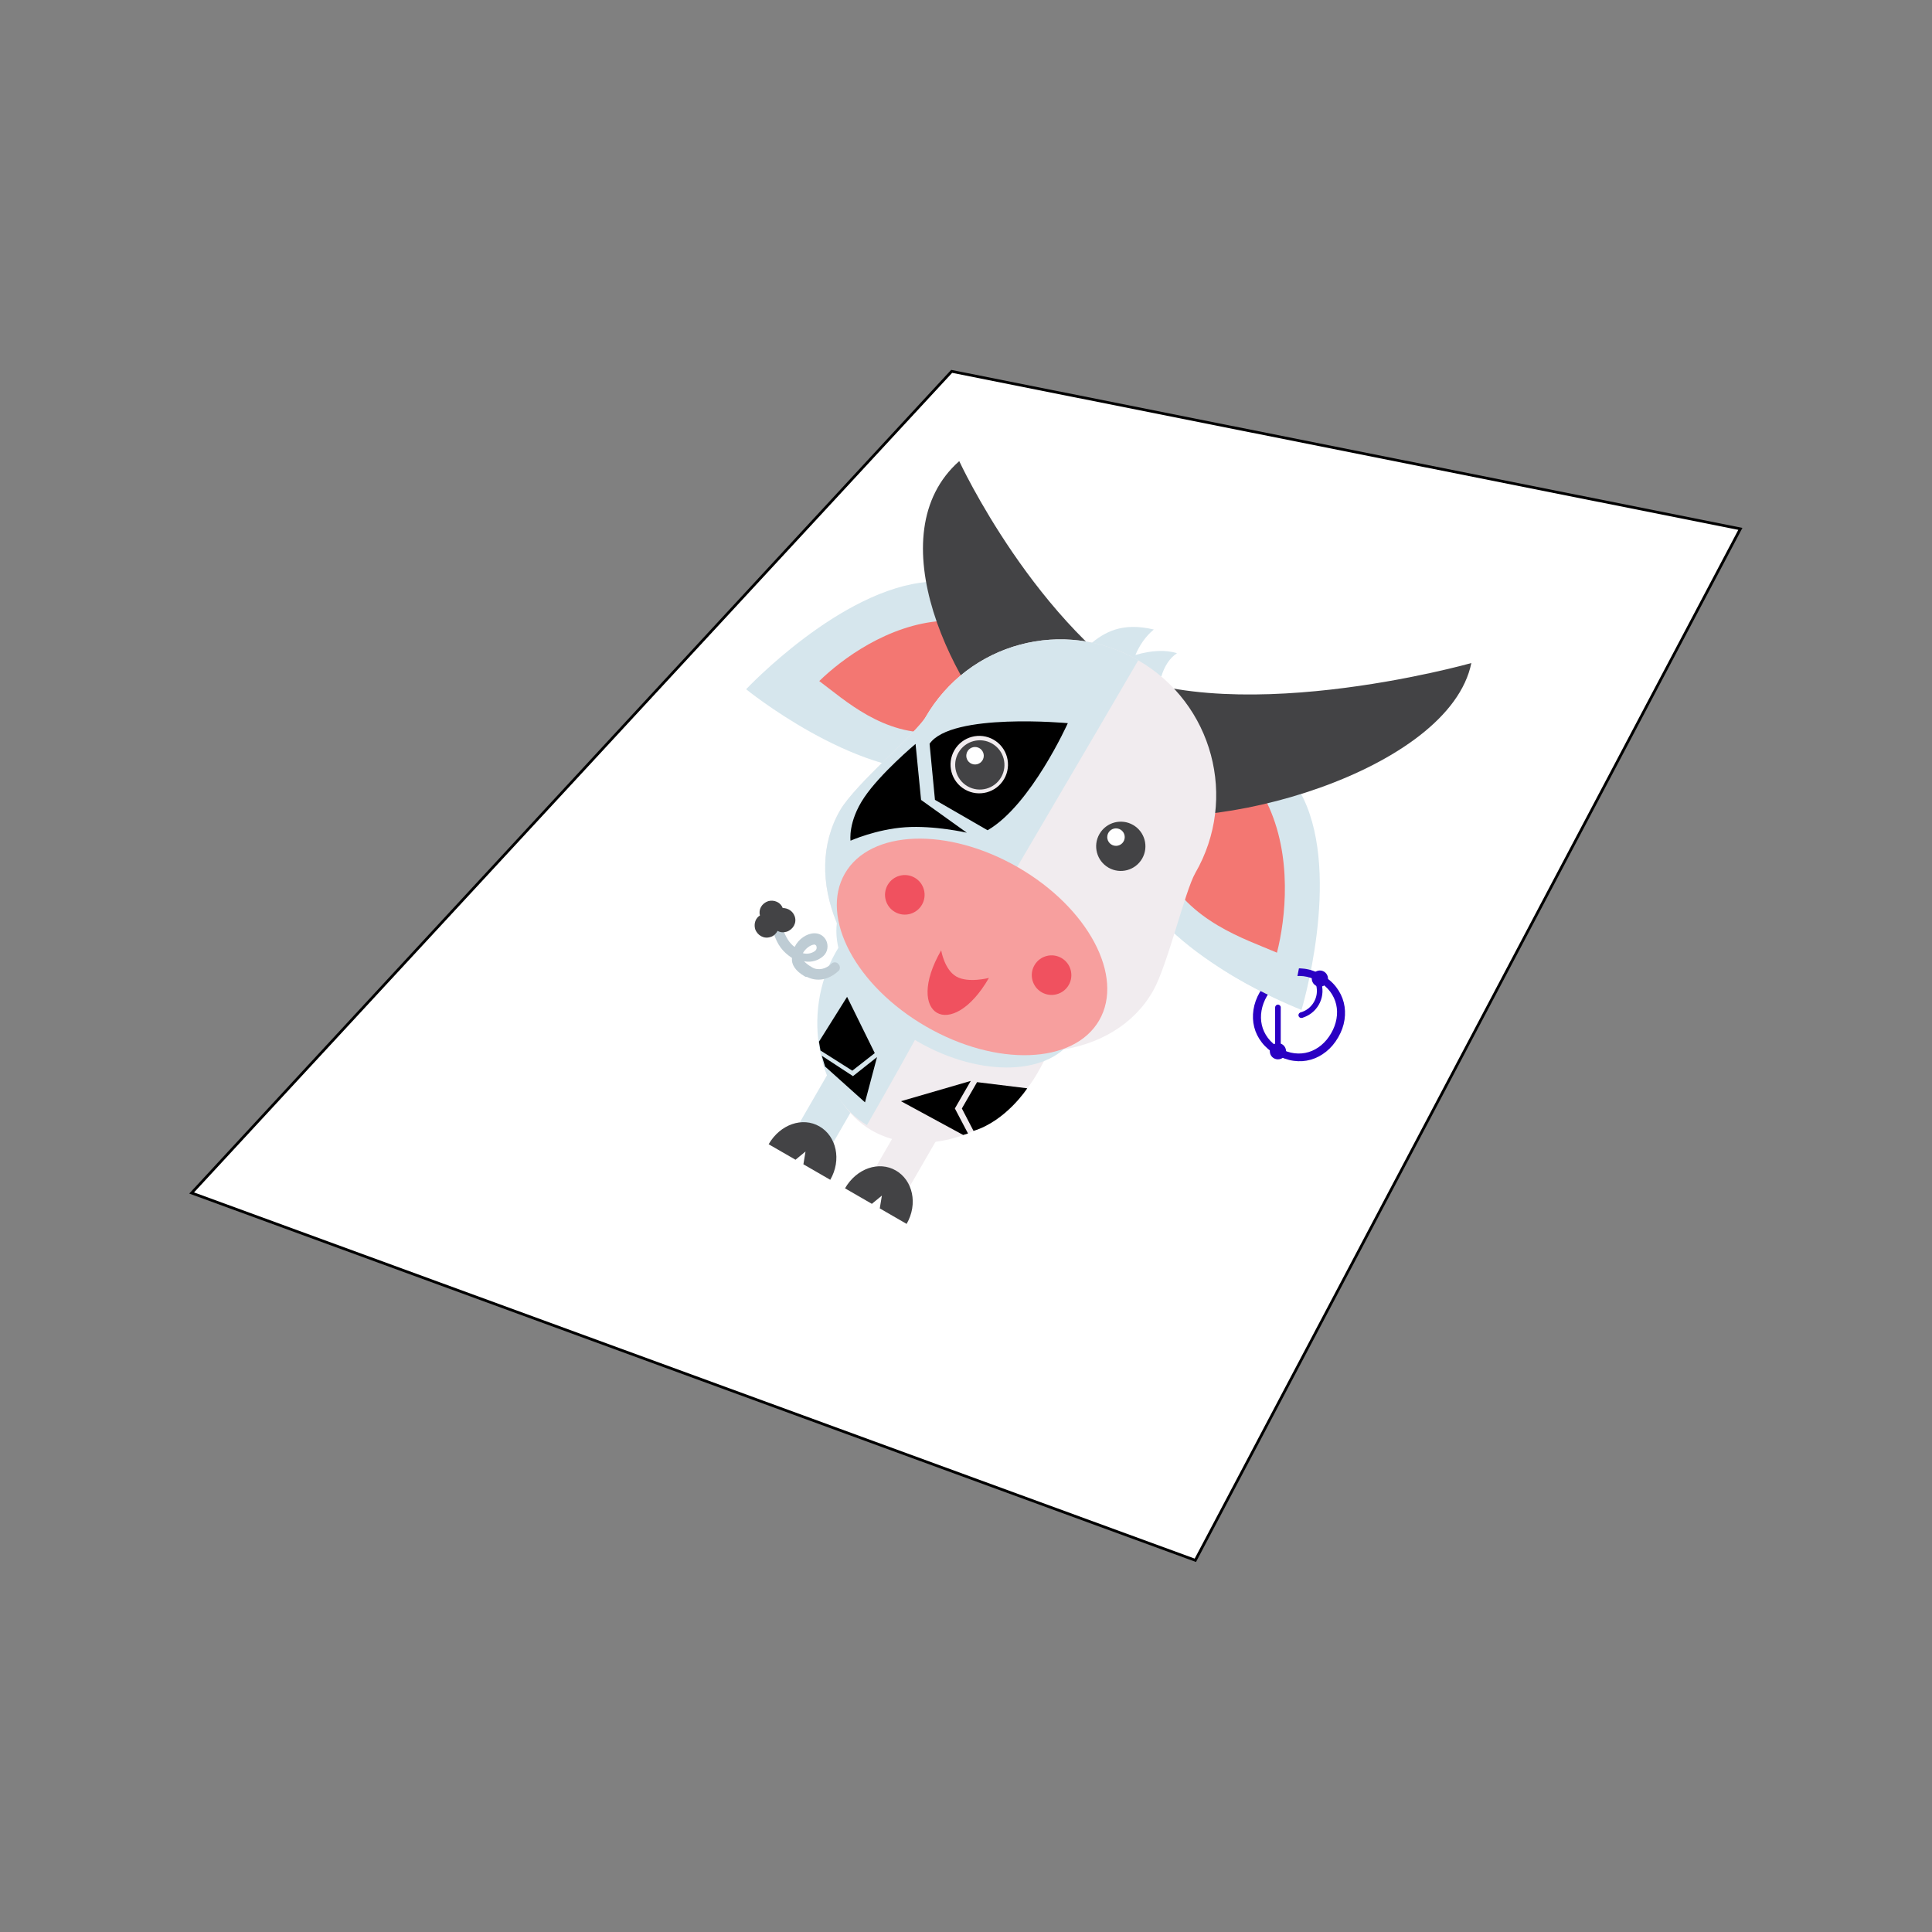 <?xml version="1.0" encoding="utf-8" ?>	<!-- Generator: Assembly 1.8 - http://assemblyapp.co -->	<svg version="1.1" xmlns="http://www.w3.org/2000/svg" xmlns:xlink="http://www.w3.org/1999/xlink" width="2048.00" height="2048.00" viewBox="0 0 2048.0 2048.0"><rect x="0" y="0" width="2048.0" height="2048.0" fill="#808080" stroke="none"/>		<rect x="0" y="0" width="2048.00" height="2048.00" fill="none" />		<g id="document" transform="matrix(1,0,0,1,1024.0,1024.0)">			<path d="M243.113,629.97 L-820.861,240.609 L-15.199,-630.345 L820.861,-463.382 L243.113,629.97 Z " fill="#ffffff" fill-opacity="1.00" stroke-width="2.90" stroke="#000000" stroke-linecap="square" stroke-linejoin="miter" />			<g>				<g>					<path d="M-133.56,91.964 L-97.733,112.649 L-150.176,203.483 L-186.003,182.798 L-133.56,91.964 Z " fill="#d6e6ed" fill-opacity="1.00" />					<path d="M-209.204,188.937 C-197.024,167.84 -173.315,159.65 -155.313,170.044 C-137.31,180.438 -131.711,205.548 -143.892,226.645 L-172.361,210.208 L-170.119,196.657 L-180.734,205.374 L-209.204,188.937 Z " fill="#434345" fill-opacity="1.00" />					<path d="M-52.609,138.701 L-16.782,159.386 L-69.225,250.22 L-105.052,229.535 L-52.609,138.701 Z " fill="#f1ecef" fill-opacity="1.00" />					<path d="M-128.253,235.674 C-116.073,214.577 -92.365,206.387 -74.362,216.781 C-56.359,227.174 -50.761,252.285 -62.941,273.382 L-91.41,256.945 L-89.169,243.393 L-99.784,252.111 L-128.253,235.674 Z " fill="#434345" fill-opacity="1.00" />				</g>				<g>					<path d="M-137.229,-12.072 C-98.658,-78.879 -31.504,-137.778 50.419,-93.606 C139.464,-46.883 114.073,47.067 75.502,113.874 C36.931,180.681 -47.02,204.879 -99.966,174.311 C-152.451,144.008 -175.8,54.735 -137.229,-12.072 Z " fill="#f1ecef" fill-opacity="1.00" />					<path d="M-137.728,-15.146 C-99.157,-81.953 -33.036,-141.449 45.54,-99.208 C-15.023,5.69 -54.904,81.899 -104.978,168.631 C-155.283,139.587 -176.299,51.661 -137.728,-15.146 Z " fill="#d6e6ed" fill-opacity="1.00" />				</g>				<g>					<path d="M-170.797,11.081 C-181.346,4.991 -185.176,-1.909 -184.475,-8.536 C-194.099,-14.874 -200.026,-22.203 -204.079,-35.482 C-204.822,-38.255 -203.717,-41.524 -200.943,-42.267 C-198.17,-43.01 -194.902,-41.904 -194.159,-39.131 C-190.758,-30.135 -187.175,-24.16 -181.653,-20.191 C-177.502,-28.733 -168.663,-34.569 -160.773,-34.702 C-155.318,-34.678 -151.215,-32.309 -148.467,-27.597 C-145.47,-21.96 -146.509,-14.746 -151.313,-10.487 C-156.116,-6.228 -163.263,-3.322 -171.649,-5.038 C-170.229,-3.437 -167.637,-1.159 -162.949,1.548 C-156.503,5.269 -148.183,3.04 -142.703,-2.391 C-140.764,-4.397 -136.819,-4.463 -135.151,-1.938 C-133.146,0.002 -133.079,3.947 -135.605,5.614 C-145.549,14.719 -157.814,17.014 -168.701,11.51 C-169.625,11.758 -170.211,11.419 -170.797,11.081 Z M-159.988,-22.528 C-160.574,-22.866 -160.574,-22.866 -161.498,-22.619 C-164.857,-22.214 -169.908,-18.879 -172.953,-13.605 C-167.589,-12.07 -162.628,-13.895 -159.765,-16.148 C-157.825,-18.154 -158.321,-20.003 -158.568,-20.927 C-158.816,-21.851 -159.402,-22.19 -159.988,-22.528 Z " fill="#beccd4" fill-opacity="1.00" />					<path d="M-223.548,-39.276 C-225.034,-44.822 -223.161,-50.773 -218.448,-53.522 C-220.182,-59.992 -216.46,-66.439 -209.652,-68.759 C-203.181,-70.492 -196.396,-67.357 -194.324,-61.472 C-188.869,-61.448 -183.594,-58.403 -181.522,-52.518 C-179.202,-45.709 -183.263,-38.677 -190.071,-36.357 C-193.769,-35.366 -196.79,-35.548 -199.72,-37.239 C-201.412,-34.309 -203.689,-31.718 -207.387,-30.727 C-214.196,-28.407 -221.228,-32.467 -223.548,-39.276 Z " fill="#434345" fill-opacity="1.00" />				</g>				<g>					<path d="M357.609,-177.751 C398.015,-93.618 355.654,46.538 355.654,46.538 C355.654,46.538 219.523,-5.363 177.361,-89.025 C136.955,-173.157 193.213,-286.011 193.213,-286.011 C193.213,-286.011 315.447,-261.413 357.609,-177.751 Z " fill="#d6e6ed" fill-opacity="1.00" />					<g>						<path d="M311.455,27.674 C314.994,21.544 319.271,16.495 324.285,12.529 C329.299,8.563 334.704,5.755 340.499,4.106 C346.295,2.458 352.358,2.048 358.69,2.879 C365.021,3.709 371.252,5.894 377.382,9.433 C383.512,12.972 388.519,17.275 392.404,22.344 C396.289,27.412 398.966,32.867 400.436,38.711 C401.906,44.554 402.177,50.639 401.249,56.964 C400.321,63.29 398.088,69.518 394.549,75.648 C391.01,81.778 386.722,86.845 381.686,90.849 C376.65,94.853 371.234,97.68 365.438,99.329 C359.643,100.977 353.591,101.368 347.281,100.5 C340.971,99.632 334.751,97.428 328.621,93.889 C322.491,90.35 317.473,86.065 313.566,81.035 C309.66,76.004 306.972,70.567 305.502,64.724 C304.032,58.881 303.772,52.777 304.722,46.414 C305.671,40.05 307.916,33.803 311.455,27.674 Z M318.947,31.999 C316.063,36.994 314.171,42.107 313.269,47.338 C312.368,52.569 312.476,57.626 313.592,62.508 C314.708,67.391 316.842,71.953 319.994,76.194 C323.145,80.435 327.332,84.063 332.554,87.078 C337.775,90.093 343.011,91.904 348.259,92.513 C353.508,93.122 358.526,92.689 363.312,91.214 C368.099,89.74 372.532,87.305 376.612,83.909 C380.691,80.512 384.173,76.317 387.057,71.322 C389.94,66.328 391.833,61.215 392.734,55.983 C393.635,50.752 393.528,45.696 392.411,40.813 C391.295,35.931 389.161,31.369 386.01,27.128 C382.858,22.886 378.672,19.258 373.45,16.244 C368.228,13.229 362.993,11.417 357.744,10.808 C352.495,10.2 347.478,10.633 342.691,12.107 C337.905,13.582 333.472,16.017 329.392,19.413 C325.312,22.809 321.831,27.004 318.947,31.999 Z " fill="#2a00c3" fill-opacity="1.00" />						<path d="M371.158,20.214 L376.89,18.678 C381.129,34.499 371.729,50.781 355.908,55.02 L354.372,49.288 C367.04,45.893 374.552,32.883 371.158,20.214 Z " fill="#2a00c3" fill-opacity="1.00" />						<path d="M370.832,20.813 C366.713,18.436 365.304,13.177 367.682,9.059 C370.06,4.941 375.318,3.532 379.436,5.91 C383.554,8.287 384.963,13.546 382.586,17.664 C380.208,21.782 374.95,23.191 370.832,20.813 Z " fill="#2a00c3" fill-opacity="1.00" />						<path d="M354.016,49.466 C355.476,48.705 357.274,49.272 358.034,50.732 C358.795,52.192 358.228,53.989 356.768,54.749 C355.308,55.51 353.511,54.943 352.751,53.483 C351.99,52.023 352.557,50.226 354.016,49.466 Z " fill="#2a00c3" fill-opacity="1.00" />						<path d="M322.058,90.354 C322.058,95.141 325.875,98.958 330.662,98.958 C335.45,98.958 339.267,95.141 339.267,90.354 C339.267,86.666 336.938,83.496 333.638,82.267 L333.638,43.902 C333.638,42.285 332.28,40.926 330.662,40.926 C329.045,40.926 327.686,42.285 327.686,43.902 L327.686,82.267 C324.387,83.431 322.058,86.666 322.058,90.354 Z " fill="#2a00c3" fill-opacity="1.00" />					</g>					<path d="M345.584,-139.652 C378.126,-71.895 344.01,40.981 344.01,40.981 C344.01,40.981 234.375,-0.818 200.42,-68.196 C167.878,-135.953 213.186,-226.842 213.186,-226.842 C213.186,-226.842 311.629,-207.031 345.584,-139.652 Z " fill="#d6e6ed" fill-opacity="1.00" />					<path d="M329.621,-14.126 C295.799,-28.774 236.316,-46.856 208.794,-103.398 C180.053,-160.645 200.901,-213.653 213.248,-240.672 C241.161,-232.688 290.938,-231.593 318.975,-173.127 C346.496,-116.584 338.687,-49.544 329.621,-14.126 Z " fill="#f37772" fill-opacity="1.00" />					<path d="M-39.813,-407.202 C-132.877,-400.129 -233.075,-293.365 -233.075,-293.365 C-233.075,-293.365 -120.062,-201.422 -26.528,-206.741 C66.536,-213.813 136.142,-318.962 136.142,-318.962 C136.142,-318.962 53.721,-412.52 -39.813,-407.202 Z " fill="#d6e6ed" fill-opacity="1.00" />					<path d="M-155.545,-302.049 C-128.692,-282.12 -87.501,-243.585 -30.589,-247.61 C27.429,-250.997 59.622,-291.424 75.251,-313.383 C56.315,-331.693 32.873,-370.307 -25.784,-365.814 C-82.696,-361.789 -131.829,-325.24 -155.545,-302.049 Z " fill="#f37772" fill-opacity="1.00" />				</g>				<g>					<path d="M139.243,-321.135 C270.498,-246.143 535.683,-321.135 535.683,-321.135 C512.461,-207.12 259.425,-134.334 148.587,-165.975 C81.661,-249.508 119.638,-308.164 139.243,-321.135 Z " fill="#434345" fill-opacity="1.00" />					<path d="M204.436,-283.496 C73.864,-359.67 -7.162,-535.205 -7.162,-535.205 C-94.29,-458.087 -17.429,-294.176 65.392,-214.008 C171.196,-197.815 203.006,-260.032 204.436,-283.496 Z " fill="#434345" fill-opacity="1.00" />				</g>				<path d="M131.465,-341.05 C146.46,-353.489 164.724,-364.823 199.101,-356.696 C190.171,-349.35 183.833,-339.726 179.592,-329.673 C196.569,-334.717 211.763,-335.321 223.665,-331.575 C216.089,-326.572 210.428,-318.12 207.02,-306.805 C186.666,-316.212 131.465,-341.05 131.465,-341.05 Z " fill="#d6e6ed" fill-opacity="1.00" />				<g>					<path d="M-133.457,-165.047 C-117.555,-192.59 -52.431,-247.192 -42.958,-263.601 C2.719,-342.714 103.475,-369.712 182.588,-324.036 C261.702,-278.36 288.699,-177.603 243.023,-98.49 C232.196,-79.737 213.459,0.084 198.234,26.455 C157.881,97.703 50.298,112.164 -41.708,59.044 C-133.128,6.263 -174.396,-94.137 -133.457,-165.047 Z " fill="#f1ecef" fill-opacity="1.00" />					<path d="M-133.457,-165.047 C-117.555,-192.59 -52.431,-247.192 -42.958,-263.601 C2.719,-342.714 103.475,-369.712 182.588,-324.036 C152.814,-272.465 -5.506,-3.661 -41.37,58.458 C-133.128,6.263 -174.396,-94.138 -133.457,-165.047 Z " fill="#d6e6ed" fill-opacity="1.00" />					<path d="M115.348,73.928 C90.87,116.327 16.19,119.038 -51.454,79.984 C-119.097,40.93 -154.089,-25.101 -129.61,-67.499 C-105.132,-109.898 -30.452,-112.609 37.192,-73.555 C104.835,-34.501 139.827,31.529 115.348,73.928 Z " fill="#d6e6ed" fill-opacity="1.00" />					<path d="M141.189,57.592 C114.281,104.198 32.122,107.139 -42.319,64.161 C-116.759,21.183 -155.291,-51.439 -128.383,-98.045 C-101.475,-144.651 -19.316,-147.592 55.124,-104.614 C129.564,-61.636 168.097,10.986 141.189,57.592 Z " fill="#f79f9e" fill-opacity="1.00" />				</g>				<g>					<path d="M22.875,-143.901 C-7.819,-161.622 -32.901,-176.103 -32.901,-176.103 C-32.901,-176.103 -37.231,-221.143 -38.617,-235.559 C-15.529,-268.927 107.927,-257.411 107.927,-257.411 C107.927,-257.411 68.906,-170.477 22.875,-143.901 Z " fill="#000000" fill-opacity="1.00" />					<path d="M0.88,-141.305 L-47.627,-176.056 L-53.469,-235.44 C-53.469,-235.44 -90.727,-204.199 -107.961,-178.56 C-125.196,-152.92 -122.407,-132.882 -122.407,-132.882 L-122.286,-132.89 C-122.286,-132.89 -95.149,-144.974 -64.358,-147.078 C-33.566,-149.182 0.88,-141.305 0.88,-141.305 Z " fill="#000000" fill-opacity="1.00" />				</g>				<g>					<path d="M7.969,174.814 C2.373,164.003 -4.383,151.02 -4.383,151.02 L11.728,123.115 L64.926,129.646 C64.926,129.646 42.642,164.121 7.969,174.814 Z " fill="#000000" fill-opacity="1.00" />					<path d="M-2.982,179.115 L2.133,177.562 L-11.797,151.02 L5.067,121.809 L-68.914,143.323 L-2.982,179.115 Z " fill="#000000" fill-opacity="1.00" />				</g>				<g>					<path d="M-96.706,92.342 L-120.519,110.956 L-154.237,89.591 L-155.869,80.234 L-126.066,32.686 L-96.706,92.342 Z " fill="#000000" fill-opacity="1.00" />					<path d="M-94.316,96.546 L-119.809,116.753 L-152.846,95.139 L-149.382,106.566 L-107.07,144.515 L-94.316,96.546 Z " fill="#000000" fill-opacity="1.00" />				</g>				<g>					<path d="M-46.696,-64.948 C-52.488,-54.914 -65.318,-51.477 -75.351,-57.269 C-85.384,-63.062 -88.822,-75.892 -83.029,-85.925 C-77.237,-95.958 -64.407,-99.396 -54.374,-93.603 C-44.341,-87.81 -40.903,-74.981 -46.696,-64.948 Z " fill="#f0515f" fill-opacity="1.00" />					<path d="M108.873,20.182 C103.08,30.215 90.251,33.653 80.218,27.86 C70.184,22.067 66.747,9.238 72.54,-0.795 C78.332,-10.829 91.162,-14.266 101.195,-8.474 C111.228,-2.681 114.666,10.149 108.873,20.182 Z " fill="#f0515f" fill-opacity="1.00" />					<path d="M186.699,-113.818 C179.488,-101.329 163.518,-97.049 151.028,-104.26 C138.538,-111.471 134.259,-127.442 141.47,-139.932 C148.681,-152.422 164.651,-156.701 177.141,-149.49 C189.631,-142.279 193.91,-126.308 186.699,-113.818 Z " fill="#434345" fill-opacity="1.00" />					<path d="M40.433,-198.265 C32.024,-183.701 13.401,-178.711 -1.164,-187.12 C-15.728,-195.528 -20.718,-214.152 -12.309,-228.716 C-3.901,-243.28 14.723,-248.271 29.287,-239.862 C43.852,-231.453 48.842,-212.83 40.433,-198.265 Z " fill="#f1ecef" fill-opacity="1.00" />					<path d="M168.092,-134.867 C167.115,-129.844 162.251,-126.564 157.228,-127.54 C152.205,-128.517 148.924,-133.381 149.901,-138.404 C150.878,-143.427 155.742,-146.708 160.765,-145.731 C165.788,-144.754 169.068,-139.89 168.092,-134.867 Z " fill="#ffffff" fill-opacity="1.00" />					<path d="M37.263,-200.096 C30.052,-187.606 14.081,-183.327 1.591,-190.538 C-10.899,-197.749 -15.178,-213.719 -7.967,-226.209 C-0.756,-238.699 15.215,-242.978 27.704,-235.767 C40.194,-228.556 44.474,-212.585 37.263,-200.096 Z " fill="#434345" fill-opacity="1.00" />					<path d="M18.67,-221.115 C17.692,-216.092 12.828,-212.812 7.805,-213.789 C2.781,-214.767 -0.499,-219.631 0.479,-224.655 C1.456,-229.678 6.321,-232.958 11.344,-231.981 C16.367,-231.003 19.647,-226.139 18.67,-221.115 Z " fill="#ffffff" fill-opacity="1.00" />					<path d="M-26.316,-16.608 C-66.025,52.169 -15.392,81.401 24.317,12.625 C24.317,12.625 2.344,18.451 -10.314,11.143 C-22.973,3.834 -26.316,-16.608 -26.316,-16.608 Z " fill="#f0515f" fill-opacity="1.00" />				</g>			</g>		</g>	</svg>